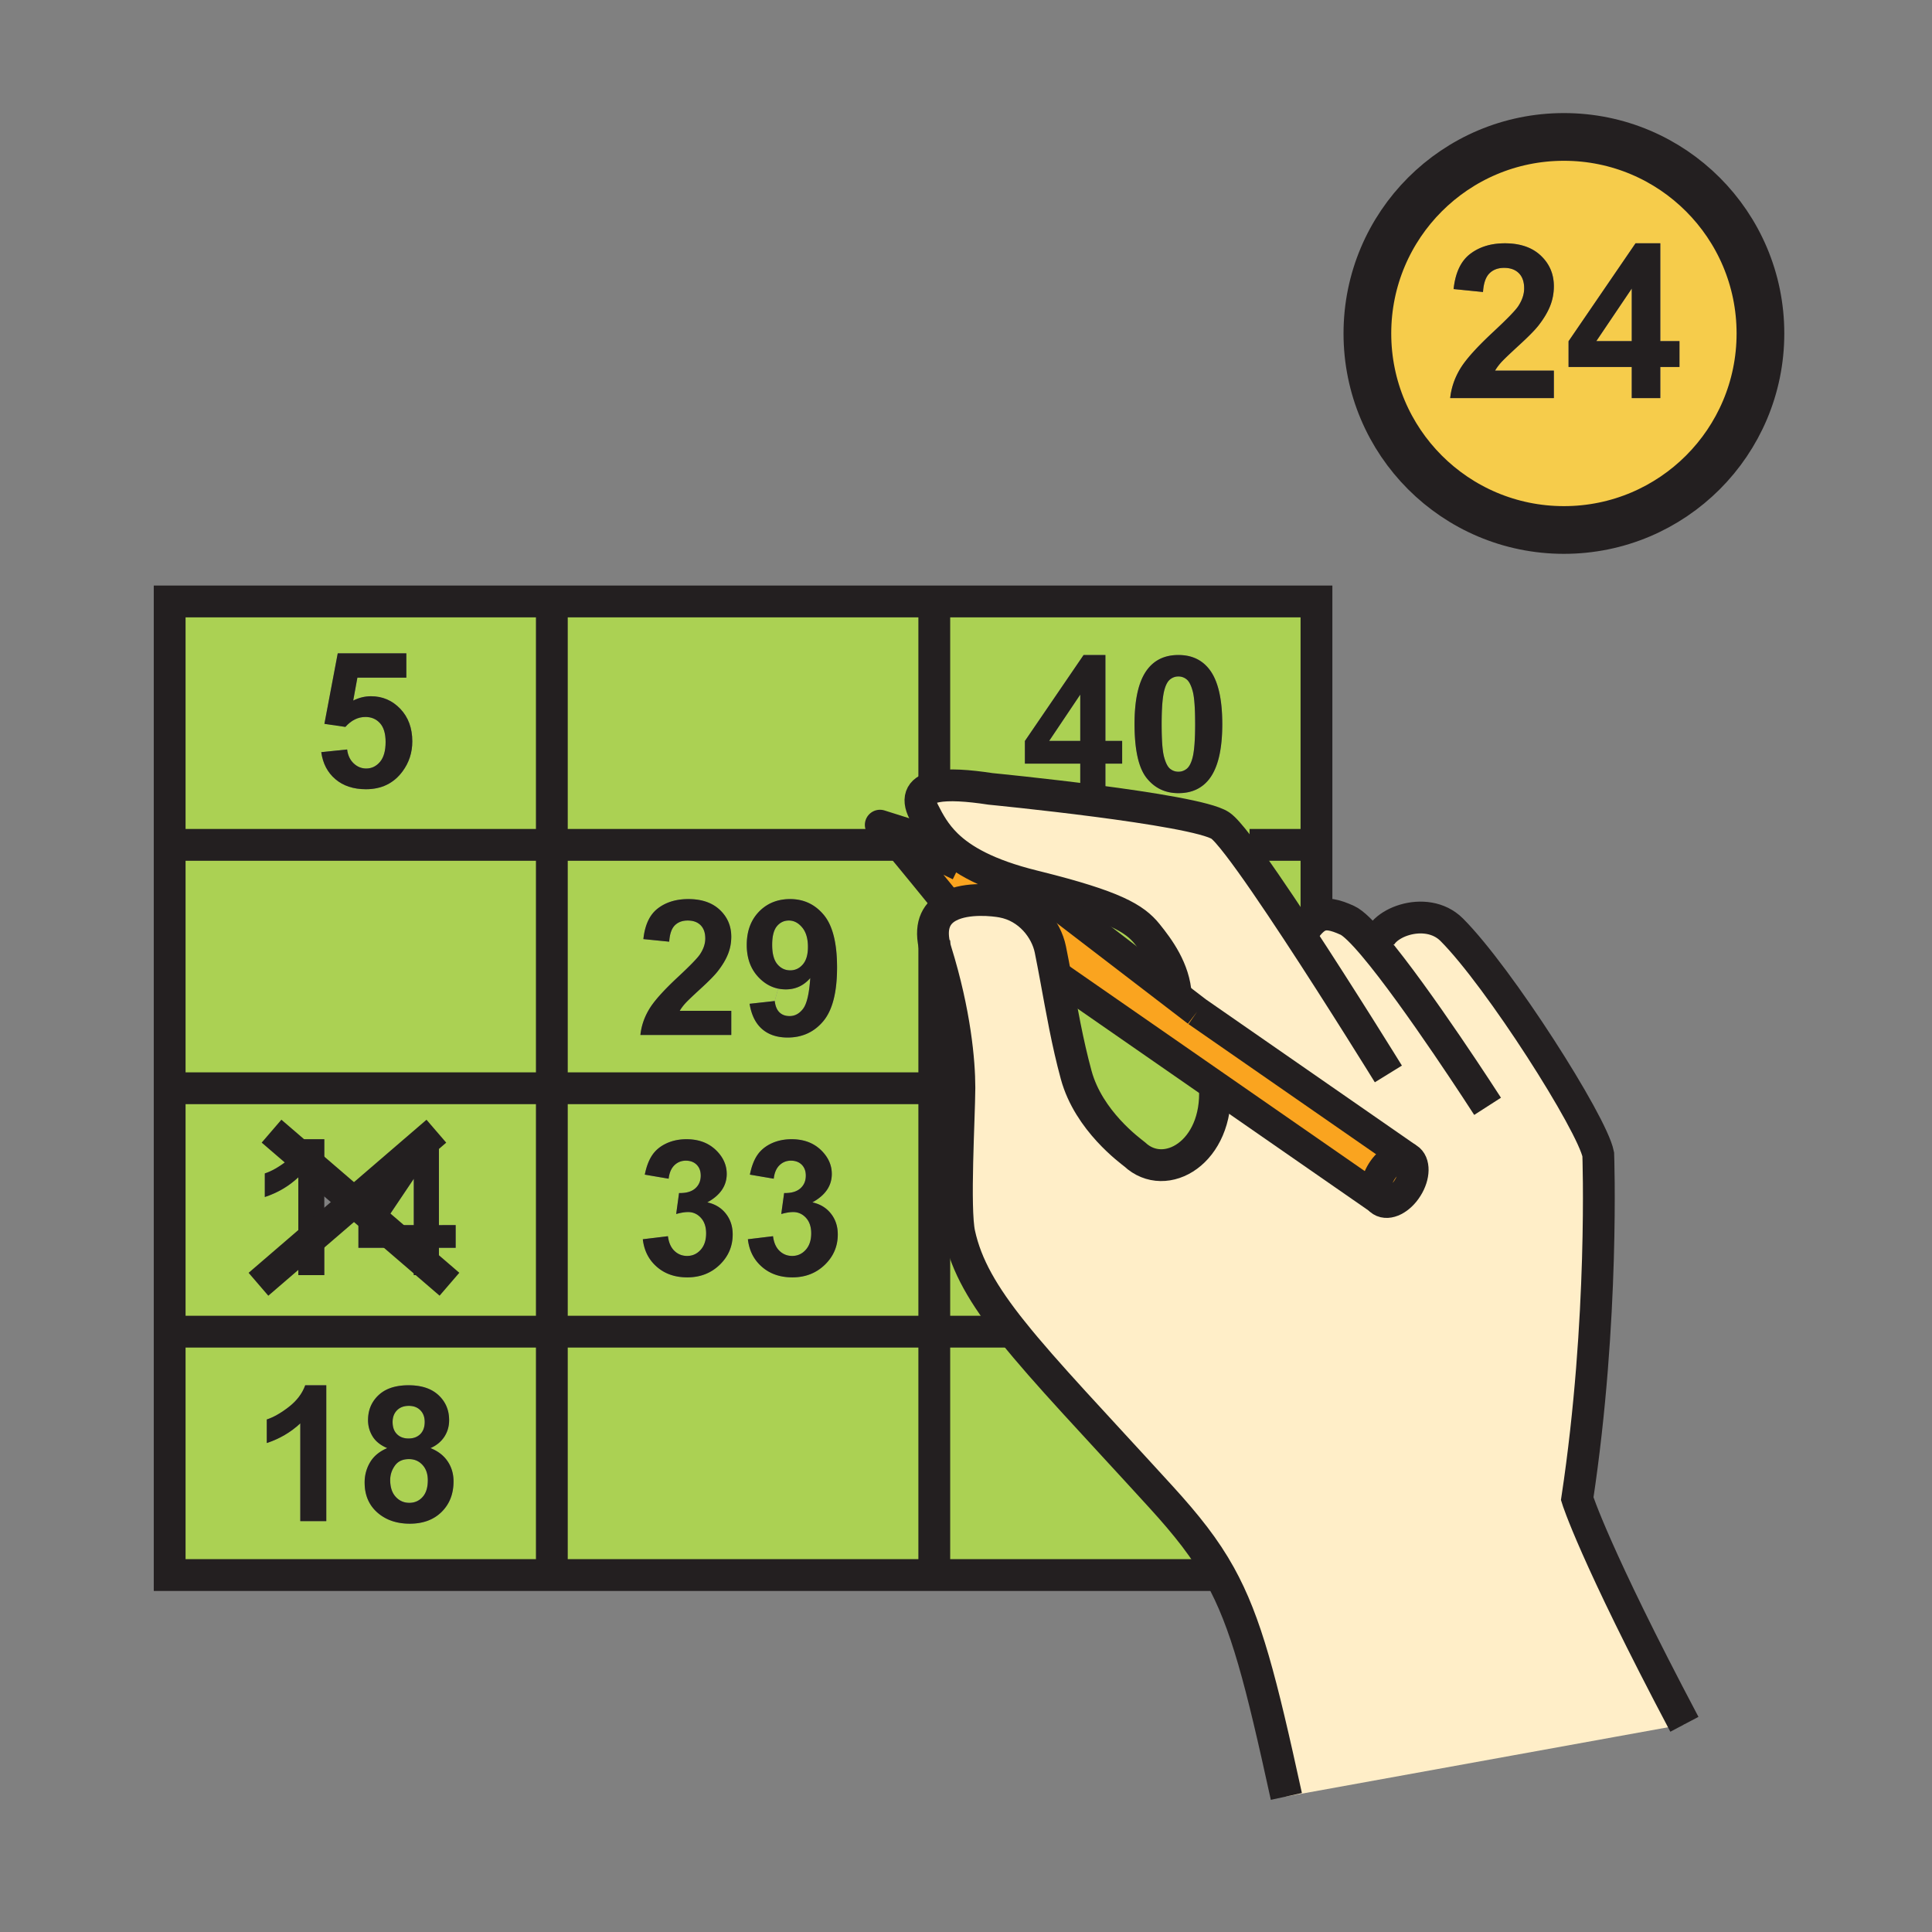 <svg height="850.394" viewBox="0 0 850.394 850.394" width="850.394" xmlns="http://www.w3.org/2000/svg"><rect x="0" y="0" width="850.394" height="850.394" fill="#808080" stroke="none"/><path d="m499.38 318.62c0 11.43 1.771 19.37 5.311 23.82 3.54 4.46 8.21 6.68 14 6.68 5.76 0 10.25-2.03 13.47-6.09 3.89-4.93 5.84-13.02 5.84-24.29 0-11.29-1.93-19.38-5.8-24.25-3.25-4.12-7.75-6.18-13.51-6.18-5.761 0-10.25 2.03-13.471 6.1-3.9 4.92-5.84 12.99-5.84 24.21zm-23.89 29.5h11.069v-12h7.37v-10h-7.37v-37.81h-9.6l-25.84 37.85v9.96h24.37v12zm-64.25-5.01v-78.37h168.22v107.14h-29.46l-4.91.37c-3.55-4.62-6.33-7.8-7.97-8.89-11.03-7.35-101.11-16.12-101.11-16.12-9.96-1.52-18.45-2.09-24-.99z" fill="#abd153"/><path d="m526.92 445.31 92.43 64.131-.01.02c-3.2-1.42-8.08 1.21-11.2 6.19-2.88 4.59-3.319 9.659-1.27 12.189l-71.75-49.78-69.07-47.92-1.33.25c-.779-4.199-1.56-8.37-2.399-12.49-1.79-8.79-9.28-18.81-21.23-20.98-3.37-.63-15.36-2.08-23.25 1.97l-1.16-1.59s-19.44-23.91-20.89-25.42h20.89c6.81 6.62 17.919 13.11 38.18 18.11.55.14 1.1.27 1.64.41l-.13.81 61.189 46.92z" fill="#faa41f"/><path d="m604.65 416.15 2.029-.01c-.63-9.47 20.95-18.29 32.32-6.9 20.81 20.84 61.73 85.06 64.49 98.859 0 0 2.689 72.54-9.26 151.591 0 0 7.39 24.05 47.18 99.279l-175.2 31.761c-11.2-51.181-17.67-76.601-29.25-97.45-6.46-11.641-14.52-21.86-25.89-34.33-29.71-32.58-50.971-54.76-65.38-72.8h-.011c-12.92-16.181-20.33-29.03-23.39-43.07-2.44-11.23-.05-51.4 0-64.04v-.44c-.01-11.26-1.87-32.72-10.28-59.81-.32-1.02-.57-1.99-.77-2.92-2.02-9.26 1.4-14.32 6.6-16.98 7.89-4.05 19.88-2.6 23.25-1.97 11.95 2.17 19.44 12.19 21.23 20.98.84 4.12 1.62 8.291 2.399 12.49 2.61 14.091 5.09 28.511 8.98 42.78 5.51 20.21 23.819 33.37 25.729 34.93 13.511 12.65 36.87-.84 35.311-29.5l.38-.54 71.75 49.78c.29.37.64.68 1.04.93 3.17 1.99 8.42-.659 11.7-5.93 3.31-5.25 3.399-11.13.229-13.109-.16-.101-.33-.19-.5-.271l.01-.02-92.43-64.131-9.36-7.18c-.64-11.43-7.56-20.75-12.609-27.01-5.59-6.94-14.431-12.23-48.45-20.72-.54-.14-1.09-.27-1.64-.41-20.261-5-31.37-11.49-38.18-18.11-5.08-4.95-7.77-9.97-10.08-14.53-3.3-6.51-.8-9.86 5.41-11.1 5.55-1.1 14.04-.53 24 .99 0 0 90.08 8.77 101.11 16.12 1.64 1.09 4.42 4.27 7.97 8.89 6.73 8.75 16.21 22.68 25.9 37.41l3.24-.51c2.229-3.03 4.189-5.02 6.439-5.97 3.07-1.3 6.71-.67 12.4 1.93 2.614 1.201 6.714 5.291 11.584 11.041z" fill="#ffeec8"/><path d="m399.2 369.83s-7.09-1.77-3.41 2.05h-152.89v-107.14h168.34v78.37l.77 3.14c-6.21 1.24-8.71 4.59-5.41 11.1 2.31 4.56 5 9.58 10.08 14.53h-13.26zm57.3 20.57c34.02 8.49 42.86 13.78 48.45 20.72 5.05 6.26 11.97 15.58 12.609 27.01l-61.189-46.92zm122.96 10.49 1.21 2.29c-2.25.95-4.21 2.94-6.439 5.97l-3.24.51c-9.69-14.73-19.17-28.66-25.9-37.41l4.91-.37h29.46v29.01z" fill="#abd153"/><path d="m718.24 127v23.15h-15.61z" fill="#f6cc4b"/><path d="m688.38 60.27c47.78 0 86.5 38.73 86.5 86.51 0 47.77-38.72 86.5-86.5 86.5s-86.51-38.73-86.51-86.5c0-47.78 38.73-86.51 86.51-86.51zm50.86 101.26v-11.38h-8.44v-43.06h-10.9l-29.48 43.11v11.33h27.82v13.69h12.56v-13.69zm-55.29 13.69v-12.07h-25.89c.681-1.17 1.561-2.37 2.66-3.61 1.101-1.23 3.71-3.73 7.82-7.5 4.12-3.76 6.97-6.65 8.55-8.65 2.38-3.03 4.11-5.92 5.21-8.68 1.101-2.76 1.65-5.67 1.65-8.73 0-5.37-1.92-9.86-5.75-13.47s-9.101-5.42-15.811-5.42c-6.12 0-11.21 1.56-15.29 4.69-4.08 3.12-6.51 8.27-7.279 15.45l12.939 1.3c.25-3.8 1.17-6.53 2.79-8.17 1.61-1.63 3.78-2.46 6.5-2.46 2.76 0 4.92.78 6.49 2.34 1.56 1.56 2.34 3.79 2.34 6.69 0 2.62-.89 5.27-2.68 7.95-1.33 1.94-4.931 5.64-10.8 11.1-7.28 6.76-12.16 12.18-14.631 16.26-2.47 4.09-3.96 8.41-4.449 12.98z" fill="#f6cc4b"/><path d="m606.87 527.84c-2.05-2.53-1.61-7.6 1.27-12.189 3.12-4.98 8-7.61 11.2-6.19.17.08.34.17.5.271 3.17 1.979 3.08 7.859-.229 13.109-3.28 5.271-8.53 7.92-11.7 5.93a4.027 4.027 0 0 1 -1.041-.931z" fill="#faa41f"/><g fill="#abd153"><path d="m525.01 304.32c.7 2.62 1.05 7.42 1.05 14.42 0 6.99-.39 11.96-1.17 14.89-.6 2.27-1.43 3.85-2.51 4.74-1.09.88-2.32 1.32-3.689 1.32-1.381 0-2.601-.44-3.671-1.3-1.069-.87-1.949-2.61-2.649-5.23-.71-2.62-1.061-7.43-1.061-14.42 0-7 .391-11.97 1.181-14.93.59-2.28 1.43-3.86 2.51-4.74s2.31-1.32 3.69-1.32c1.369 0 2.6.44 3.659 1.32 1.07.88 1.96 2.63 2.66 5.25zm-49.52 1.41v20.39h-13.69zm59.63 172.33-.38.54c1.56 28.66-21.8 42.15-35.311 29.5-1.91-1.56-20.22-14.72-25.729-34.93-3.891-14.27-6.37-28.689-8.98-42.78l1.33-.25zm-89.44 108.09h-34.44v-107.14h5.34l5.71.03c-.05 12.64-2.44 52.81 0 64.04 3.06 14.04 10.47 26.89 23.39 43.07zm91.28 107.13h-125.72v-107.13h34.45c14.409 18.04 35.67 40.22 65.38 72.8 11.37 12.47 19.43 22.69 25.89 34.33zm-125.72-214.27v107.14h-168.34v-107.14zm-42.48 64.36c0-3.601-1.02-6.68-3.05-9.22-2.03-2.551-4.75-4.181-8.14-4.91 5.71-3.12 8.56-7.29 8.56-12.521 0-3.68-1.4-6.989-4.19-9.92-3.38-3.569-7.88-5.359-13.49-5.359-3.28 0-6.25.619-8.89 1.85-2.64 1.24-4.7 2.93-6.18 5.09s-2.58 5.04-3.31 8.65l10.5 1.79c.3-2.601 1.14-4.57 2.53-5.92 1.39-1.351 3.06-2.021 5.02-2.021 1.99 0 3.58.59 4.78 1.78 1.19 1.2 1.79 2.79 1.79 4.8 0 2.35-.81 4.24-2.44 5.66-1.64 1.42-4 2.09-7.1 2.01l-1.27 9.23c2.03-.57 3.77-.86 5.24-.86 2.21 0 4.09.85 5.64 2.53 1.54 1.68 2.31 3.97 2.31 6.84 0 3.05-.81 5.46-2.42 7.26-1.61 1.79-3.59 2.69-5.95 2.69-2.19 0-4.06-.75-5.6-2.24s-2.49-3.64-2.84-6.45l-11.07 1.34c.57 5 2.63 9.05 6.18 12.141 3.54 3.1 8.01 4.64 13.4 4.64 5.69 0 10.44-1.84 14.26-5.52s5.73-8.14 5.73-13.36zm-46.26 0c0-3.601-1.02-6.68-3.05-9.22-2.03-2.551-4.74-4.181-8.13-4.91 5.7-3.12 8.56-7.29 8.56-12.521 0-3.68-1.4-6.989-4.19-9.92-3.39-3.569-7.89-5.359-13.5-5.359-3.28 0-6.24.619-8.88 1.85-2.65 1.24-4.71 2.93-6.18 5.09-1.48 2.16-2.59 5.04-3.32 8.65l10.5 1.79c.3-2.601 1.15-4.57 2.53-5.92 1.39-1.351 3.07-2.021 5.03-2.021 1.98 0 3.57.59 4.77 1.78 1.2 1.2 1.8 2.79 1.8 4.8 0 2.35-.82 4.24-2.45 5.66s-4 2.09-7.1 2.01l-1.26 9.23c2.02-.57 3.77-.86 5.23-.86 2.22 0 4.1.85 5.64 2.53s2.31 3.97 2.31 6.84c0 3.05-.8 5.46-2.41 7.26-1.62 1.79-3.6 2.69-5.95 2.69-2.2 0-4.06-.75-5.61-2.24-1.54-1.49-2.49-3.64-2.84-6.45l-11.06 1.34c.57 5 2.62 9.05 6.17 12.141 3.55 3.1 8.02 4.64 13.41 4.64 5.68 0 10.43-1.84 14.25-5.52s5.73-8.14 5.73-13.36zm-79.6 42.78h168.34v107.13h-168.34zm0 0v107.13h-168.22v-107.13zm-43.27 65.91c0-3.34-.87-6.279-2.59-8.829-1.72-2.561-4.24-4.5-7.55-5.83 2.6-1.131 4.61-2.78 6.05-4.931 1.43-2.16 2.15-4.609 2.15-7.38 0-4.439-1.56-8.109-4.69-11.01-3.12-2.9-7.51-4.34-13.16-4.34-5.7 0-10.1 1.439-13.2 4.34-3.09 2.9-4.64 6.57-4.64 11.01 0 2.601.67 4.99 2.01 7.17 1.34 2.181 3.49 3.9 6.44 5.141-3.44 1.47-5.96 3.55-7.55 6.25-1.6 2.699-2.4 5.67-2.4 8.899 0 5.87 2.12 10.48 6.37 13.851 3.6 2.85 8.11 4.27 13.52 4.27 5.81 0 10.48-1.72 13.98-5.17s5.26-7.931 5.26-13.441zm-56.01 17.49v-59.81h-9.27c-1.3 3.62-3.7 6.8-7.2 9.52-3.5 2.721-6.74 4.561-9.72 5.54v10.37c5.66-1.87 10.58-4.76 14.75-8.66v43.04z"/><path d="m188.31 651.55c0 3.22-.77 5.681-2.31 7.38-1.53 1.7-3.48 2.561-5.83 2.561-2.4 0-4.4-.891-6.01-2.66-1.61-1.771-2.41-4.24-2.41-7.4 0-2.26.68-4.359 2.05-6.29 1.36-1.939 3.43-2.899 6.21-2.899 2.4 0 4.39.85 5.95 2.55 1.57 1.698 2.35 3.958 2.35 6.758zm-3.29-30.82c1.28 1.289 1.92 3.01 1.92 5.149 0 2.29-.65 4.07-1.94 5.36s-3.01 1.93-5.16 1.93c-2.13 0-3.83-.63-5.11-1.91-1.28-1.279-1.92-3.05-1.92-5.34 0-2.14.65-3.86 1.94-5.17 1.29-1.3 3.03-1.95 5.21-1.95 2.09.001 3.78.641 5.06 1.931zm-2.89-101.87v20.39h-13.69z"/><path d="m193.16 561.25h.04v-12h7.37v-10h-7.37v-37.81h-9.6l-6.22 9.109-21.57 18.561-13.06-11.23v-16.44h-9.27c-.73 2.04-1.81 3.93-3.23 5.68-1.12 1.37-2.44 2.649-3.97 3.84-3.49 2.72-6.73 4.57-9.72 5.54v10.38c5.67-1.87 10.58-4.76 14.75-8.67v43.04h11.44v-20.9l13.06-11.239 5.6 4.83-3.65 5.35v9.96h21.45l2.92 2.51v9.49h11.03zm49.74-82.24v107.14h-168.22v-107.14zm113.75-48.52c-.46 6.83-1.5 11.33-3.14 13.5-1.63 2.17-3.62 3.25-5.95 3.25-1.85 0-3.34-.54-4.46-1.63-1.13-1.08-1.83-2.75-2.09-5l1.5-5.46c1.09.229 2.22.34 3.39.34 4.3 0 7.88-1.67 10.75-5zm-3.56-22.26c1.7 2.04 2.54 4.91 2.54 8.61 0 3.37-.75 5.92-2.25 7.66-1.5 1.75-3.35 2.61-5.54 2.61-2.28 0-4.17-.9-5.69-2.71-1.51-1.8-2.27-4.64-2.27-8.5 0-3.8.7-6.54 2.09-8.22 1.39-1.67 3.15-2.5 5.26-2.5 2.22 0 4.17 1.02 5.86 3.05z"/><path d="m416.68 397.3 1.16 1.59c-5.2 2.66-8.62 7.72-6.6 16.98v63.14h-168.34v-107.13h152.89c1.45 1.51 20.89 25.42 20.89 25.42zm-48.24 28.54c0-10.71-1.93-18.41-5.8-23.08-3.87-4.68-8.83-7.02-14.86-7.02-5.55 0-10.12 1.85-13.71 5.55-3.58 3.71-5.38 8.58-5.38 14.63 0 5.8 1.7 10.521 5.1 14.14 2.54 2.721 5.45 4.41 8.72 5.091l-1.5 5.46-11.07 1.22c.81 4.939 2.65 8.65 5.51 11.13s6.61 3.72 11.25 3.72c6.45 0 11.69-2.42 15.71-7.239 4.02-4.832 6.03-12.702 6.03-23.602zm-46.56 29.71v-10.62h-22.69c.59-1.029 1.37-2.09 2.33-3.17s3.25-3.279 6.86-6.58c3.61-3.3 6.11-5.84 7.49-7.6 2.08-2.65 3.6-5.19 4.56-7.61.97-2.43 1.45-4.98 1.45-7.66 0-4.71-1.68-8.65-5.04-11.82s-7.98-4.75-13.86-4.75c-5.37 0-9.84 1.36-13.41 4.1-3.58 2.73-5.71 7.23-6.38 13.51l11.37 1.14c.22-3.34 1.03-5.72 2.44-7.16 1.42-1.43 3.31-2.15 5.7-2.15 2.42 0 4.31.68 5.68 2.05s2.06 3.33 2.06 5.87c0 2.31-.79 4.64-2.36 7-1.16 1.71-4.32 4.96-9.47 9.76-6.39 5.93-10.67 10.699-12.83 14.29-2.17 3.59-3.47 7.39-3.9 11.399h40zm-247.2-83.67h168.22v107.13h-168.22zm168.22-107.14v107.14h-168.22v-107.14zm-65.69 74.76c2.84-3.85 4.27-8.24 4.27-13.15 0-5.88-1.77-10.67-5.29-14.36-3.53-3.69-7.83-5.53-12.91-5.53-2.66 0-5.26.63-7.81 1.9l1.84-10.09h21.54v-10.69h-30.19l-5.87 31.03 9.23 1.35c2.61-2.92 5.55-4.38 8.84-4.38 2.63 0 4.76.92 6.41 2.75 1.64 1.83 2.46 4.58 2.46 8.25 0 3.91-.83 6.83-2.48 8.78-1.65 1.94-3.67 2.91-6.05 2.91-2.09 0-3.93-.75-5.53-2.26-1.59-1.5-2.56-3.54-2.88-6.12l-11.38 1.18c.68 4.98 2.75 8.95 6.22 11.9s7.95 4.42 13.45 4.42c6.88 0 12.26-2.63 16.13-7.89z"/></g><path d="m739.24 150.15v11.38h-8.44v13.69h-12.56v-13.69h-27.82v-11.33l29.48-43.11h10.9v43.06zm-21 0v-23.15l-15.61 23.15zm-34.29 13v12.07h-45.63c.489-4.57 1.979-8.89 4.449-12.98 2.471-4.08 7.351-9.5 14.631-16.26 5.869-5.46 9.47-9.16 10.8-11.1 1.79-2.68 2.68-5.33 2.68-7.95 0-2.9-.78-5.13-2.34-6.69-1.57-1.56-3.73-2.34-6.49-2.34-2.72 0-4.89.83-6.5 2.46-1.62 1.64-2.54 4.37-2.79 8.17l-12.939-1.3c.77-7.18 3.199-12.33 7.279-15.45 4.08-3.13 9.17-4.69 15.29-4.69 6.71 0 11.98 1.81 15.811 5.42 3.83 3.61 5.75 8.1 5.75 13.47 0 3.06-.55 5.97-1.65 8.73s-2.83 5.65-5.21 8.68c-1.58 2-4.43 4.89-8.55 8.65-4.11 3.77-6.72 6.27-7.82 7.5-1.1 1.24-1.979 2.44-2.66 3.61zm-151.75 131.34c3.87 4.87 5.8 12.96 5.8 24.25 0 11.27-1.95 19.36-5.84 24.29-3.22 4.06-7.71 6.09-13.47 6.09-5.79 0-10.46-2.22-14-6.68-3.54-4.45-5.311-12.39-5.311-23.82 0-11.22 1.94-19.29 5.84-24.21 3.221-4.07 7.71-6.1 13.471-6.1 5.76 0 10.26 2.06 13.51 6.18zm-6.14 24.25c0-7-.35-11.8-1.05-14.42s-1.59-4.37-2.66-5.25a5.583 5.583 0 0 0 -3.659-1.32c-1.381 0-2.61.44-3.69 1.32s-1.92 2.46-2.51 4.74c-.79 2.96-1.181 7.93-1.181 14.93 0 6.99.351 11.8 1.061 14.42.7 2.62 1.58 4.36 2.649 5.23 1.07.86 2.29 1.3 3.671 1.3 1.369 0 2.6-.44 3.689-1.32 1.08-.89 1.91-2.47 2.51-4.74.78-2.93 1.17-7.9 1.17-14.89zm-32.13 7.38v10h-7.37v12h-11.07v-12h-24.37v-9.96l25.84-37.85h9.6v37.81zm-18.44 0v-20.39l-13.69 20.39zm-109.78 208.03c2.03 2.54 3.05 5.619 3.05 9.22 0 5.22-1.91 9.68-5.73 13.36s-8.57 5.52-14.26 5.52c-5.39 0-9.86-1.54-13.4-4.64-3.55-3.091-5.61-7.141-6.18-12.141l11.07-1.34c.35 2.811 1.3 4.96 2.84 6.45s3.41 2.24 5.6 2.24c2.36 0 4.34-.9 5.95-2.69 1.61-1.8 2.42-4.21 2.42-7.26 0-2.87-.77-5.16-2.31-6.84-1.55-1.681-3.43-2.53-5.64-2.53-1.47 0-3.21.29-5.24.86l1.27-9.23c3.1.08 5.46-.59 7.1-2.01 1.63-1.42 2.44-3.311 2.44-5.66 0-2.01-.6-3.6-1.79-4.8-1.2-1.19-2.79-1.78-4.78-1.78-1.96 0-3.63.67-5.02 2.021-1.39 1.35-2.23 3.319-2.53 5.92l-10.5-1.79c.73-3.61 1.83-6.49 3.31-8.65s3.54-3.85 6.18-5.09c2.64-1.23 5.61-1.85 8.89-1.85 5.61 0 10.11 1.79 13.49 5.359 2.79 2.931 4.19 6.24 4.19 9.92 0 5.23-2.85 9.4-8.56 12.521 3.39.73 6.11 2.36 8.14 4.91zm-3.07-131.39c3.87 4.67 5.8 12.37 5.8 23.08 0 10.9-2.01 18.771-6.03 23.601-4.02 4.819-9.26 7.239-15.71 7.239-4.64 0-8.39-1.239-11.25-3.72-2.86-2.479-4.7-6.19-5.51-11.13l11.07-1.22c.26 2.25.96 3.92 2.09 5 1.12 1.09 2.61 1.63 4.46 1.63 2.33 0 4.32-1.08 5.95-3.25 1.64-2.17 2.68-6.67 3.14-13.5-2.87 3.33-6.45 5-10.75 5-1.17 0-2.3-.11-3.39-.34-3.27-.681-6.18-2.37-8.72-5.091-3.4-3.619-5.1-8.339-5.1-14.14 0-6.05 1.8-10.92 5.38-14.63 3.59-3.7 8.16-5.55 13.71-5.55 6.03.001 10.99 2.341 14.86 7.021zm-7.01 14.08c0-3.7-.84-6.57-2.54-8.61-1.69-2.03-3.64-3.05-5.86-3.05-2.11 0-3.87.83-5.26 2.5-1.39 1.68-2.09 4.42-2.09 8.22 0 3.86.76 6.7 2.27 8.5 1.52 1.81 3.41 2.71 5.69 2.71 2.19 0 4.04-.86 5.54-2.61 1.5-1.74 2.25-4.29 2.25-7.66zm-36.18 117.31c2.03 2.54 3.05 5.619 3.05 9.22 0 5.22-1.91 9.68-5.73 13.36s-8.57 5.52-14.25 5.52c-5.39 0-9.86-1.54-13.41-4.64-3.55-3.091-5.6-7.141-6.17-12.141l11.06-1.34c.35 2.811 1.3 4.96 2.84 6.45 1.55 1.49 3.41 2.24 5.61 2.24 2.35 0 4.33-.9 5.95-2.69 1.61-1.8 2.41-4.21 2.41-7.26 0-2.87-.77-5.16-2.31-6.84-1.54-1.681-3.42-2.53-5.64-2.53-1.46 0-3.21.29-5.23.86l1.26-9.23c3.1.08 5.47-.59 7.1-2.01s2.45-3.311 2.45-5.66c0-2.01-.6-3.6-1.8-4.8-1.2-1.19-2.79-1.78-4.77-1.78-1.96 0-3.64.67-5.03 2.021-1.38 1.35-2.23 3.319-2.53 5.92l-10.5-1.79c.73-3.61 1.84-6.49 3.32-8.65 1.47-2.16 3.53-3.85 6.18-5.09 2.64-1.23 5.6-1.85 8.88-1.85 5.61 0 10.11 1.79 13.5 5.359 2.79 2.931 4.19 6.24 4.19 9.92 0 5.23-2.86 9.4-8.56 12.521 3.39.73 6.1 2.36 8.13 4.91zm2.43-89.22v10.62h-40c.43-4.01 1.73-7.81 3.9-11.399 2.16-3.591 6.44-8.36 12.83-14.29 5.15-4.8 8.31-8.05 9.47-9.76 1.57-2.36 2.36-4.69 2.36-7 0-2.54-.69-4.5-2.06-5.87s-3.26-2.05-5.68-2.05c-2.39 0-4.28.72-5.7 2.15-1.41 1.44-2.22 3.82-2.44 7.16l-11.37-1.14c.67-6.28 2.8-10.78 6.38-13.51 3.57-2.74 8.04-4.1 13.41-4.1 5.88 0 10.5 1.58 13.86 4.75s5.04 7.11 5.04 11.82c0 2.68-.48 5.23-1.45 7.66-.96 2.42-2.48 4.96-4.56 7.61-1.38 1.76-3.88 4.3-7.49 7.6-3.61 3.301-5.9 5.5-6.86 6.58s-1.74 2.141-2.33 3.17h22.69zm-121.31 94.32v10h-7.37v12h-.04l-11.03-9.49v-2.51h-2.92l-17.8-15.31 15.97-23.391 10.59-9.109h5.23v37.81zm-18.44 0v-20.39l-13.69 20.39zm14.91 103.98c1.72 2.55 2.59 5.489 2.59 8.829 0 5.511-1.76 9.99-5.26 13.44s-8.17 5.17-13.98 5.17c-5.41 0-9.92-1.42-13.52-4.27-4.25-3.37-6.37-7.98-6.37-13.851 0-3.229.8-6.2 2.4-8.899 1.59-2.7 4.11-4.78 7.55-6.25-2.95-1.24-5.1-2.96-6.44-5.141-1.34-2.18-2.01-4.569-2.01-7.17 0-4.439 1.55-8.109 4.64-11.01 3.1-2.9 7.5-4.34 13.2-4.34 5.65 0 10.04 1.439 13.16 4.34 3.13 2.9 4.69 6.57 4.69 11.01 0 2.771-.72 5.22-2.15 7.38-1.44 2.15-3.45 3.8-6.05 4.931 3.31 1.331 5.83 3.271 7.55 5.831zm-11.04 15.7c1.54-1.699 2.31-4.16 2.31-7.38 0-2.8-.78-5.06-2.35-6.76-1.56-1.7-3.55-2.55-5.95-2.55-2.78 0-4.85.96-6.21 2.899-1.37 1.931-2.05 4.03-2.05 6.29 0 3.16.8 5.63 2.41 7.4s3.61 2.66 6.01 2.66c2.35.001 4.3-.859 5.83-2.559zm.94-33.05c0-2.14-.64-3.86-1.92-5.149-1.28-1.29-2.97-1.931-5.06-1.931-2.18 0-3.92.65-5.21 1.95-1.29 1.31-1.94 3.03-1.94 5.17 0 2.29.64 4.061 1.92 5.34 1.28 1.28 2.98 1.91 5.11 1.91 2.15 0 3.87-.64 5.16-1.93s1.94-3.07 1.94-5.36z" fill="#231f20"/><path d="m193.16 561.25h-11.03v-9.49zm-5.19-59.81-10.59 9.11 6.22-9.11zm-6.49-175.09c0 4.91-1.43 9.3-4.27 13.15-3.87 5.26-9.25 7.89-16.13 7.89-5.5 0-9.98-1.47-13.45-4.42s-5.54-6.92-6.22-11.9l11.38-1.18c.32 2.58 1.29 4.62 2.88 6.12 1.6 1.51 3.44 2.26 5.53 2.26 2.38 0 4.4-.97 6.05-2.91 1.65-1.95 2.48-4.87 2.48-8.78 0-3.67-.82-6.42-2.46-8.25-1.65-1.83-3.78-2.75-6.41-2.75-3.29 0-6.23 1.46-8.84 4.38l-9.23-1.35 5.87-31.03h30.19v10.69h-21.54l-1.84 10.09c2.55-1.27 5.15-1.9 7.81-1.9 5.08 0 9.38 1.84 12.91 5.53 3.52 3.69 5.29 8.48 5.29 14.36zm-20.07 207.59 17.8 15.31h-21.45v-9.96zm-17.79 75.8v59.81h-11.44v-43.04c-4.17 3.9-9.09 6.79-14.75 8.66v-10.37c2.98-.979 6.22-2.819 9.72-5.54 3.5-2.72 5.9-5.899 7.2-9.52zm-.87-69.39v20.9h-11.44v-11.06z" fill="#231f20"/><path d="m142.75 517.88v22.47l-11.44 9.841v-31.98c-4.17 3.91-9.08 6.8-14.75 8.67v-10.381c2.99-.97 6.23-2.82 9.72-5.54 1.53-1.19 2.85-2.47 3.97-3.84zm0-16.44v16.439l-12.5-10.76c1.42-1.75 2.5-3.64 3.23-5.68h9.27z" fill="#231f20"/><g fill="none" stroke="#231f20"><path d="m774.88 146.78c0 47.77-38.72 86.5-86.5 86.5s-86.51-38.73-86.51-86.5c0-47.78 38.729-86.51 86.51-86.51s86.5 38.73 86.5 86.51z" stroke-width="21"/><path d="m536.96 693.28h-462.28v-428.54h504.78v136.15m-504.78 185.26h371m-371-107.14h341.9m133.42-107.13h29.46m-504.78 0h343.63m-7.07 42v279.4m0-428.54v78.37m-168.34-78.37v428.54" stroke-width="14"/><path d="m113.76 565.29 17.55-15.1 11.44-9.84 13.06-11.24 21.57-18.56 10.59-9.11 4.1-3.53" stroke-width="13.309"/><path d="m197.83 565.27-4.67-4.02-11.03-9.49-2.92-2.51-17.8-15.31-5.6-4.83-13.06-11.23-12.5-10.76-10.73-9.23" stroke-width="13.309"/><path d="m654.78 486.96s-31.011-48.229-50.13-70.81c-4.87-5.75-8.971-9.84-11.58-11.04-5.69-2.6-9.33-3.23-12.4-1.93-2.25.95-4.21 2.94-6.439 5.97" stroke-width="14"/><path d="m606.68 416.14c-.63-9.47 20.95-18.29 32.32-6.9 20.81 20.84 61.73 85.06 64.49 98.859 0 0 2.689 72.54-9.26 151.591 0 0 7.39 24.05 47.18 99.279m-206.67-280.369c1.56 28.66-21.8 42.15-35.311 29.5-1.91-1.56-20.22-14.72-25.729-34.93-3.891-14.27-6.37-28.689-8.98-42.78-.779-4.199-1.56-8.37-2.399-12.49-1.79-8.79-9.28-18.81-21.23-20.98-3.37-.63-15.36-2.08-23.25 1.97-5.2 2.66-8.62 7.72-6.6 16.98.2.93.45 1.9.77 2.92 8.41 27.09 10.27 48.55 10.28 59.81v.44c-.05 12.64-2.44 52.81 0 64.04 3.06 14.04 10.47 26.89 23.39 43.07h.011c14.409 18.04 35.67 40.22 65.38 72.8 11.37 12.47 19.43 22.689 25.89 34.33 11.58 20.85 18.05 46.27 29.25 97.45m44.898-318.02s-20.48-33.18-40.12-63.05c-9.69-14.73-19.17-28.66-25.9-37.41-3.55-4.62-6.33-7.8-7.97-8.89-11.03-7.35-101.11-16.12-101.11-16.12-9.96-1.52-18.45-2.09-24-.99-6.21 1.24-8.71 4.59-5.41 11.1 2.31 4.56 5 9.58 10.08 14.53 6.81 6.62 17.919 13.11 38.18 18.11.55.14 1.1.27 1.64.41 34.02 8.49 42.86 13.78 48.45 20.72 5.05 6.26 11.97 15.58 12.609 27.01.021.3.03.601.04.91" stroke-width="14"/><g stroke-width="13.309"><path d="m619.34 509.46c-3.2-1.42-8.08 1.21-11.2 6.19-2.88 4.59-3.319 9.659-1.27 12.189.29.37.64.68 1.04.93 3.17 1.99 8.42-.659 11.7-5.93 3.31-5.25 3.399-11.13.229-13.109-.159-.1-.329-.19-.499-.27zm-204.92-114.88s0 .01.03.01"/><path d="m466.05 430.14 69.07 47.92 71.75 49.78.58.4m-80.53-82.93-9.36-7.18-61.19-46.92m162.98 118.23-92.43-64.13m-104.63-64.26-18.87-9.17-4.22-2.05s-7.09-1.77-3.41 2.05c1.45 1.51 20.89 25.42 20.89 25.42"/><path d="m399.2 366.83-11.87-3.75 8.46 8.8" stroke-linecap="round" stroke-linejoin="round"/></g></g><path d="m0 0h850.394v850.394h-850.394z" fill="none"/></svg>